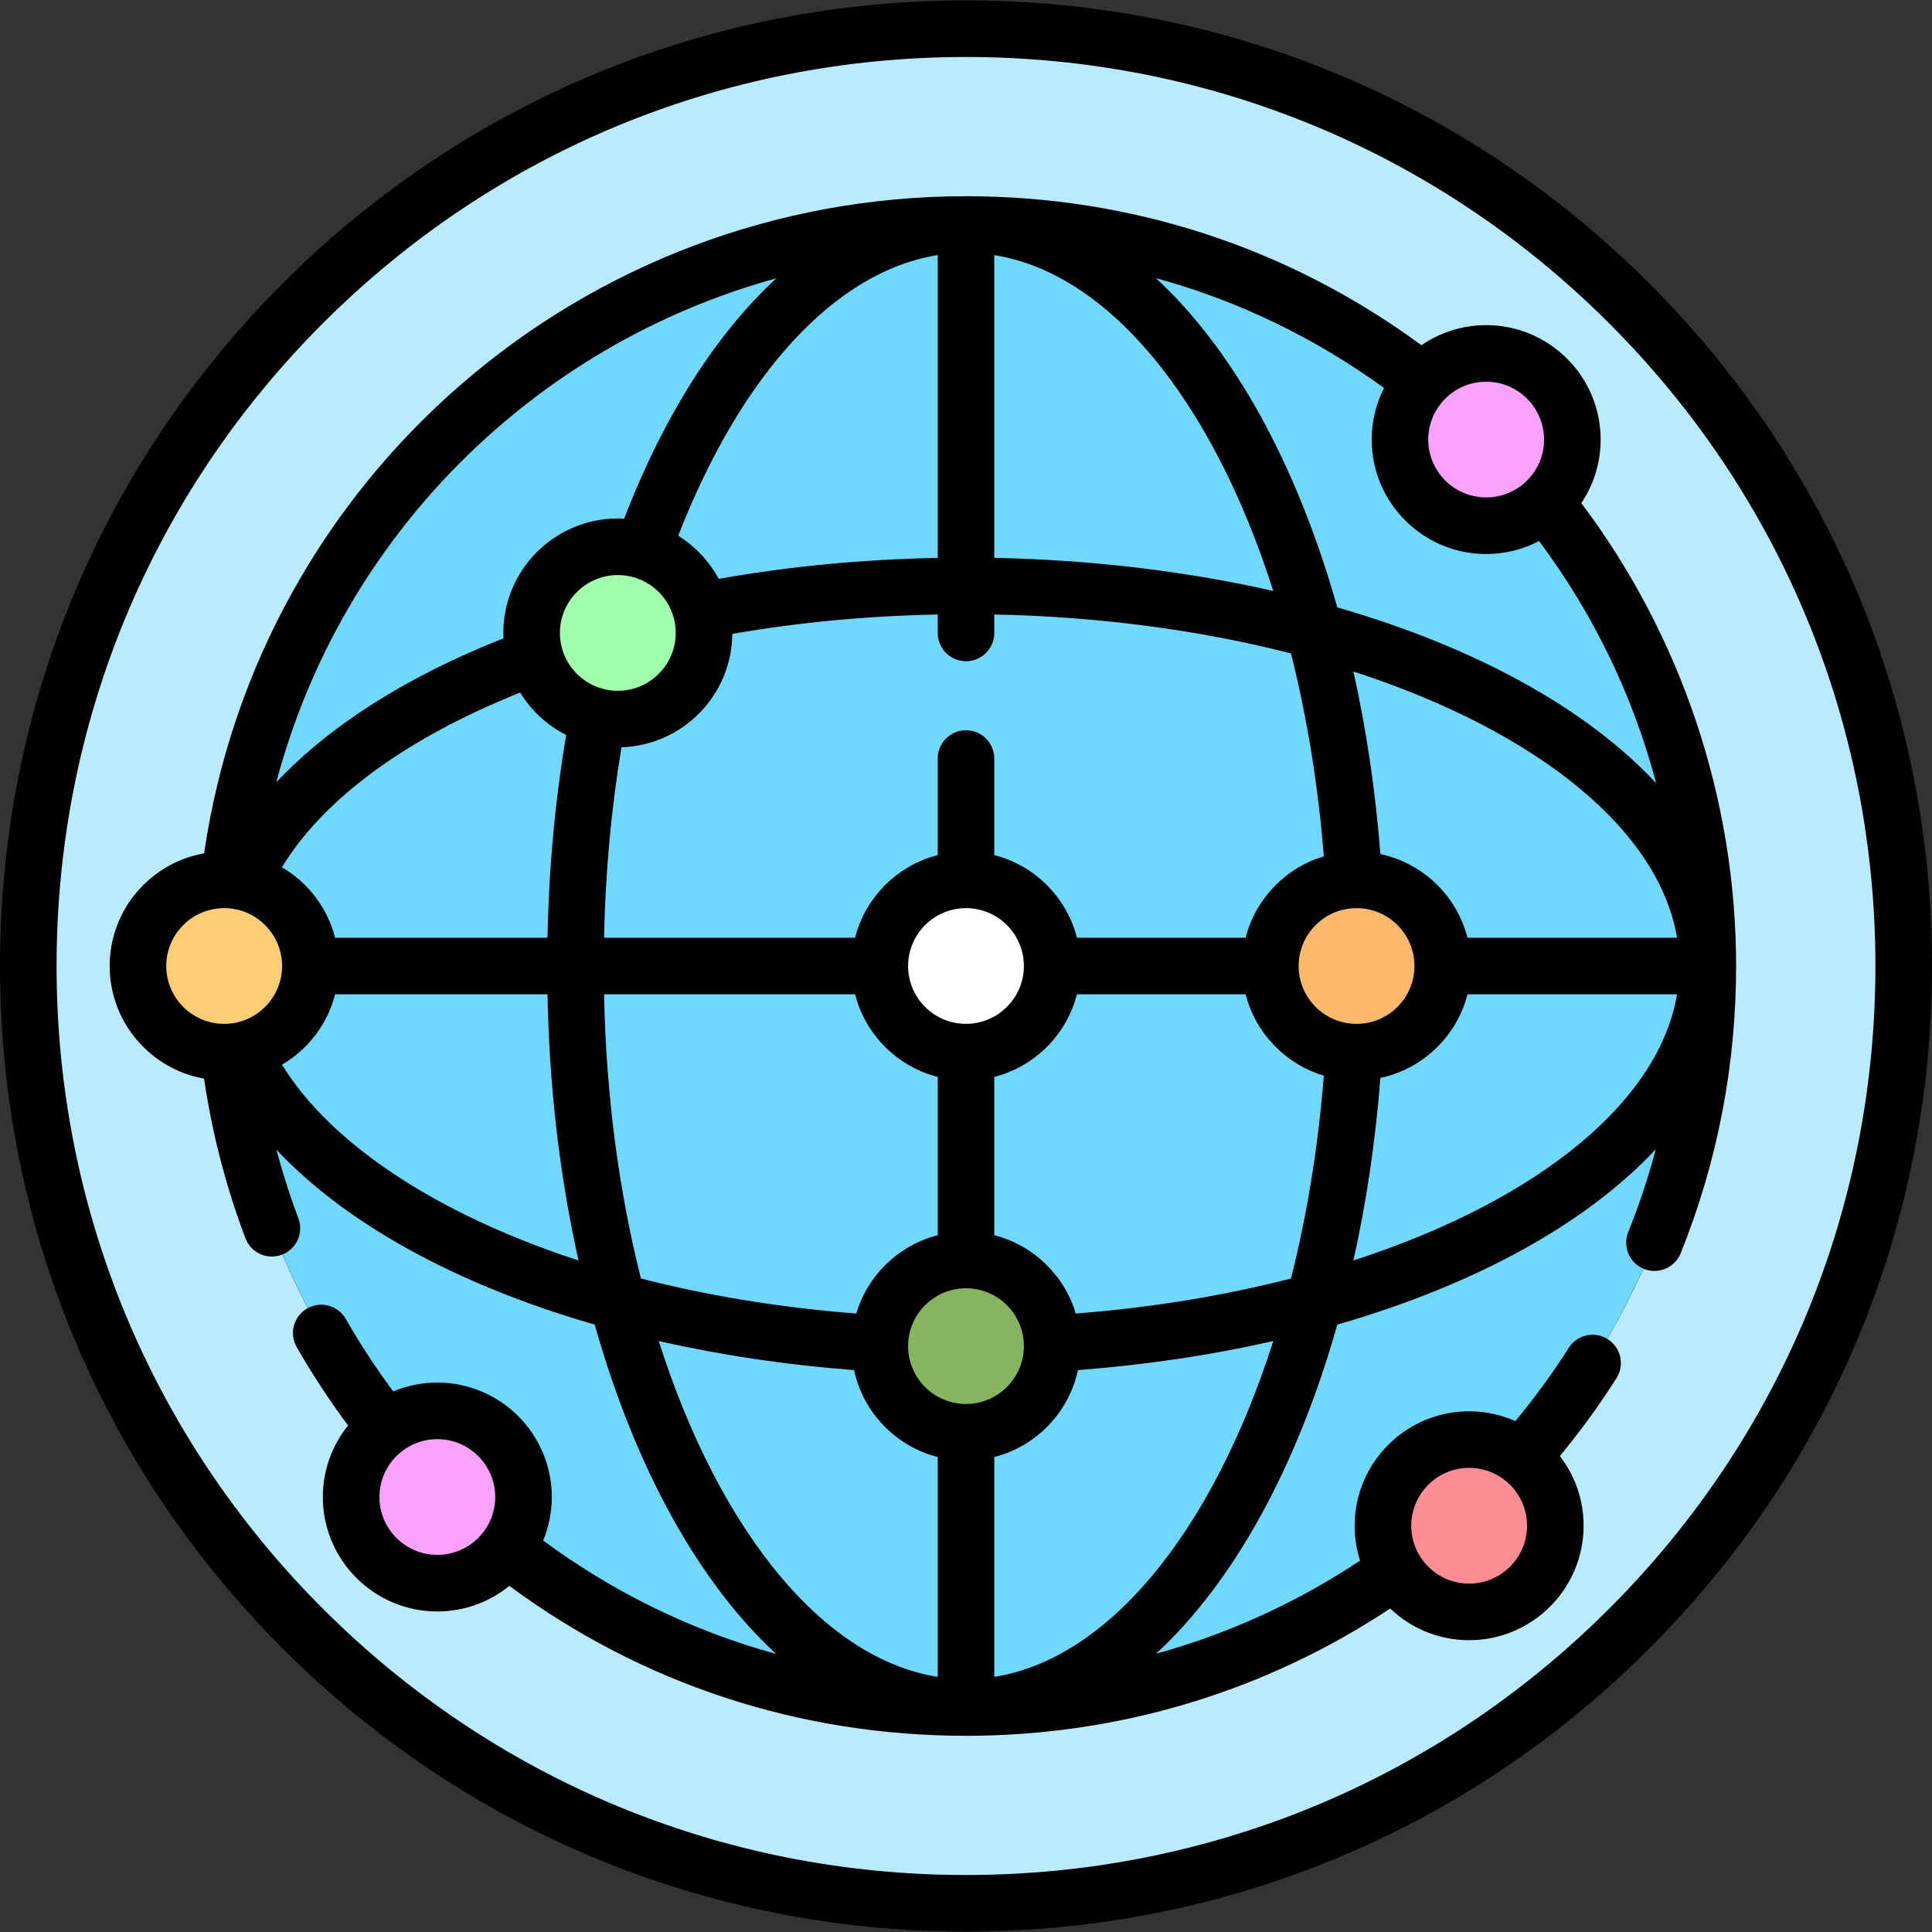 <?xml version="1.0" encoding="iso-8859-1"?>
<!--
  - 2023.12.11.18:40:15
  -->

<!-- Generator: Adobe Illustrator 19.0.0, SVG Export Plug-In . SVG Version: 6.00 Build 0)  -->
<svg xmlns="http://www.w3.org/2000/svg" xmlns:xlink="http://www.w3.org/1999/xlink" version="1.1" id="Layer_1" x="0px"
     y="0px" viewBox="0 0 512.219 512.219" style="enable-background:new 0 0 512.219 512.219;" xml:space="preserve"
     width="512" height="512">
<rect x="0" y="0" width="512.219" height="512.219" fill="#333333" stroke="none"/>
<g>
	<g>
		<g>
			<g>
				<path style="fill:#B9EBFF;"
                      d="M256.109,7.609c-137.306,0-248.614,111.257-248.614,248.5s111.308,248.5,248.614,248.5      s248.614-111.257,248.614-248.5S393.415,7.609,256.109,7.609z M256.109,452.698c-108.623,0-196.679-88.016-196.679-196.589      S147.486,59.52,256.109,59.52s196.679,88.016,196.679,196.589S364.732,452.698,256.109,452.698z"/>
			</g>
		</g>
        <g>
			<g>
				<g>
					<ellipse style="fill:#71D8FD;" cx="256.109" cy="256.109" rx="196.679" ry="196.589"/>
				</g>
			</g>
		</g>
        <g>
			<g>
				<ellipse style="fill:#A0FFAA;" cx="163.799" cy="167.804" rx="22.853" ry="22.842"/>
			</g>
		</g>
        <g>
			<g>
				<ellipse style="fill:#F9A1FF;" cx="394.017" cy="116.544" rx="22.853" ry="22.842"/>
			</g>
		</g>
        <g>
			<g>
				<ellipse style="fill:#FF8D95;" cx="389.504" cy="404.509" rx="22.853" ry="22.842"/>
			</g>
		</g>
        <g>
			<g>
				<ellipse style="fill:#F9A1FF;" cx="115.947" cy="396.895" rx="22.853" ry="22.842"/>
			</g>
		</g>
        <g>
			<g>
				<ellipse style="fill:#FFFFFF;" cx="256.109" cy="256.109" rx="22.853" ry="22.842"/>
			</g>
		</g>
        <g>
			<g>
				<ellipse style="fill:#FFB96A;" cx="359.653" cy="256.109" rx="22.853" ry="22.842"/>
			</g>
		</g>
        <g>
			<g>
				<ellipse style="fill:#87B45F;" cx="256.109" cy="356.89" rx="22.853" ry="22.842"/>
			</g>
		</g>
        <g>
			<g>
				<ellipse style="fill:#FFCD74;" cx="59.43" cy="256.109" rx="22.853" ry="22.842"/>
			</g>
		</g>
	</g>
    <g>
		<path d="M419.251,133.385c3.231-4.822,5.119-10.615,5.119-16.841c0-16.731-13.616-30.343-30.354-30.343    c-6.363,0-12.272,1.971-17.156,5.33C341.682,65.666,300.07,52.02,256.109,52.02c-101.637,0-187.384,74.466-201.996,174.224    c-14.209,2.521-25.037,14.949-25.037,29.866c0,14.913,10.822,27.339,25.026,29.864c2.125,14.465,5.807,28.671,10.969,42.315    c1.135,3.001,3.987,4.849,7.016,4.849c0.882,0,1.779-0.156,2.652-0.487c3.875-1.466,5.827-5.794,4.361-9.668    c-2.251-5.952-4.181-12.024-5.817-18.178c18.314,19.522,47.584,35.762,84.381,46.376c10.896,38.487,27.802,68.582,48.106,87.31    c-22.105-6.058-42.93-16.163-61.76-30.058c1.47-3.559,2.286-7.455,2.286-11.538c0-16.73-13.616-30.342-30.353-30.342    c-4.138,0-8.084,0.835-11.683,2.341c-4.574-6.143-8.794-12.578-12.578-19.203c-2.053-3.596-6.633-4.847-10.232-2.793    c-3.597,2.054-4.848,6.635-2.793,10.232c4.097,7.174,8.669,14.14,13.625,20.791c-4.182,5.2-6.692,11.798-6.692,18.974    c0,16.73,13.616,30.342,30.353,30.342c7.231,0,13.877-2.545,19.097-6.781c35.228,26.019,76.936,39.744,121.066,39.744    c40.351,0,79.082-11.649,112.468-33.744c5.45,5.195,12.819,8.395,20.926,8.395c16.736,0,30.353-13.611,30.353-30.342    c0-6.947-2.353-13.352-6.296-18.472c5.425-6.565,10.462-13.479,15.012-20.638c2.222-3.495,1.188-8.131-2.308-10.353    c-3.496-2.223-8.132-1.189-10.353,2.308c-4.281,6.736-9.03,13.239-14.147,19.408c-3.752-1.663-7.898-2.595-12.261-2.595    c-16.736,0-30.353,13.611-30.353,30.343c0,3.221,0.509,6.325,1.444,9.24c-16.751,11.13-34.961,19.42-54.084,24.683    c20.275-18.732,37.157-48.804,48.042-87.25c37.163-10.718,66.258-27.047,84.439-46.505c-1.976,7.445-4.409,14.778-7.306,21.974    c-1.547,3.843,0.313,8.211,4.156,9.758c0.918,0.37,1.866,0.545,2.798,0.545c2.971,0,5.783-1.776,6.96-4.701    c9.747-24.211,14.689-49.83,14.689-76.144C460.289,211.917,445.751,168.585,419.251,133.385z M115.946,412.236    c-8.466,0-15.353-6.882-15.353-15.342s6.887-15.342,15.353-15.342s15.353,6.882,15.353,15.342S124.412,412.236,115.946,412.236z     M389.504,389.166c8.466,0,15.353,6.883,15.353,15.343s-6.887,15.342-15.353,15.342s-15.353-6.882-15.353-15.342    S381.038,389.166,389.504,389.166z M389.066,248.609c-2.836-11.106-11.817-19.779-23.094-22.176    c-1.299-16.702-3.697-32.907-7.15-48.399c24.517,7.944,45.188,18.622,60.268,31.223c14.51,12.124,23.203,25.596,25.537,39.352    H389.066z M342.272,338.958c-17.984,4.628-37.128,7.747-57.073,9.287c-3.03-10.17-11.255-18.122-21.59-20.758V285.51    c10.718-2.734,19.174-11.186,21.91-21.901h44.722c2.635,10.32,10.578,18.537,20.736,21.572    C349.491,303.9,346.566,321.934,342.272,338.958z M256.129,372.23c-0.007,0-0.013-0.001-0.02-0.001s-0.013,0.001-0.02,0.001    c-8.457-0.011-15.333-6.887-15.333-15.341s6.876-15.33,15.333-15.341c0.007,0,0.013,0.001,0.02,0.001s0.013-0.001,0.02-0.001    c8.457,0.011,15.333,6.887,15.333,15.341S264.585,372.22,256.129,372.23z M169.924,338.953    c-5.972-23.678-9.25-48.969-9.772-75.343H226.7c2.736,10.715,11.191,19.167,21.91,21.901v41.977    c-10.335,2.636-18.561,10.588-21.59,20.758C207.067,346.704,187.916,343.583,169.924,338.953z M88.843,248.609    c-2.026-7.937-7.194-14.626-14.091-18.676c10.978-18.102,32.959-34.252,63.152-46.319c2.938,4.79,7.17,8.701,12.203,11.256    c-2.934,17.36-4.599,35.375-4.954,53.74H88.843z M305.247,94.198c13.18,15.672,24.237,37.103,32.325,62.478    c-23.243-5.281-48.446-8.275-73.962-8.766V67.64C278.213,69.962,292.475,79.01,305.247,94.198z M248.609,67.633v80.283    c-19.904,0.374-39.373,2.241-58.064,5.558c-2.521-4.682-6.236-8.626-10.734-11.43C196.592,98.911,221.667,71.892,248.609,67.633z     M163.799,152.462c8.466,0,15.353,6.882,15.353,15.342s-6.887,15.342-15.353,15.342s-15.353-6.882-15.353-15.342    S155.333,152.462,163.799,152.462z M164.764,198.121c16.205-0.51,29.243-13.77,29.381-30.058    c17.533-3.057,35.792-4.783,54.465-5.148v4.888c0,4.143,3.357,7.5,7.5,7.5s7.5-3.357,7.5-7.5v-4.89    c27.384,0.548,54.341,4.082,78.658,10.325c4.297,17.029,7.224,35.071,8.71,53.799c-10.159,3.035-18.101,11.252-20.736,21.572    h-44.722c-2.736-10.715-11.191-19.167-21.91-21.901v-25.599c0-4.143-3.357-7.5-7.5-7.5s-7.5,3.357-7.5,7.5v25.599    c-10.718,2.734-19.174,11.186-21.91,21.901h-66.547C160.5,231.351,162.047,214.428,164.764,198.121z M256.109,271.449    c-8.464,0-15.35-6.882-15.35-15.34s6.886-15.34,15.35-15.34s15.35,6.882,15.35,15.34S264.573,271.449,256.109,271.449z     M359.653,271.451c-8.466,0-15.353-6.882-15.353-15.342s6.887-15.342,15.353-15.342s15.353,6.882,15.353,15.342    S368.119,271.451,359.653,271.451z M409.37,116.544c0,8.46-6.888,15.342-15.354,15.342s-15.353-6.882-15.353-15.342    s6.887-15.343,15.353-15.343S409.37,108.084,409.37,116.544z M366.94,102.857c-2.09,4.115-3.276,8.764-3.276,13.687    c0,16.73,13.616,30.342,30.353,30.342c5.061,0,9.832-1.251,14.031-3.449c14.529,19.508,24.963,41.168,31.024,64.191    c-18.175-19.496-47.302-35.857-84.52-46.591c-10.896-38.484-27.8-68.575-48.101-87.303    C328.053,79.656,348.443,89.446,366.94,102.857z M205.826,73.786c-15.914,14.682-29.812,36.363-40.35,63.724    c-0.555-0.031-1.114-0.049-1.677-0.049c-16.736,0-30.353,13.611-30.353,30.342c0,0.481,0.014,0.959,0.036,1.435    c-25.647,10.116-46.194,23.202-60.233,38.182C90.544,142.074,141.602,91.428,205.826,73.786z M44.077,256.109    c0-8.46,6.888-15.342,15.354-15.342c8.453,0,15.33,6.861,15.351,15.303c0,0.013-0.002,0.026-0.002,0.039s0.002,0.026,0.002,0.039    c-0.021,8.442-6.898,15.303-15.351,15.303C50.965,271.451,44.077,264.569,44.077,256.109z M74.769,282.276    c6.89-4.051,12.05-10.737,14.075-18.667h56.306c0.467,24.516,3.228,48.166,8.229,70.566    C115.98,322.004,87.646,303.296,74.769,282.276z M174.642,355.53c16.511,3.766,33.853,6.351,51.789,7.711    c2.409,11.258,11.079,20.221,22.179,23.052v58.287c-14.604-2.322-28.865-11.37-41.638-26.559    C193.79,402.345,182.73,380.909,174.642,355.53z M305.247,418.021c-12.772,15.188-27.034,24.236-41.638,26.559v-58.287    c11.1-2.831,19.77-11.794,22.179-23.052c17.937-1.359,35.278-3.945,51.788-7.711C329.489,380.909,318.429,402.345,305.247,418.021    z M419.09,302.961c-15.08,12.601-35.75,23.279-60.268,31.223c3.453-15.493,5.851-31.697,7.15-48.399    c11.277-2.397,20.258-11.069,23.094-22.176h55.561C442.293,277.365,433.6,290.837,419.09,302.961z"/>
        <path d="M437.208,75.09c-48.372-48.352-112.688-74.98-181.099-74.98S123.383,26.738,75.011,75.09    C26.64,123.441,0,187.729,0,256.109s26.64,132.668,75.011,181.02c48.372,48.352,112.688,74.98,181.099,74.98    s132.727-26.629,181.099-74.98c48.371-48.352,75.011-112.639,75.011-181.02S485.579,123.441,437.208,75.09z M426.604,426.521    c-45.539,45.52-106.089,70.589-170.494,70.589S131.154,472.04,85.615,426.521C40.078,381.002,15,320.482,15,256.109    S40.078,131.217,85.615,85.698c45.539-45.52,106.089-70.589,170.494-70.589s124.955,25.069,170.494,70.589    c45.537,45.519,70.615,106.038,70.615,170.411S472.141,381.002,426.604,426.521z"/>
	</g>
</g>















</svg>
